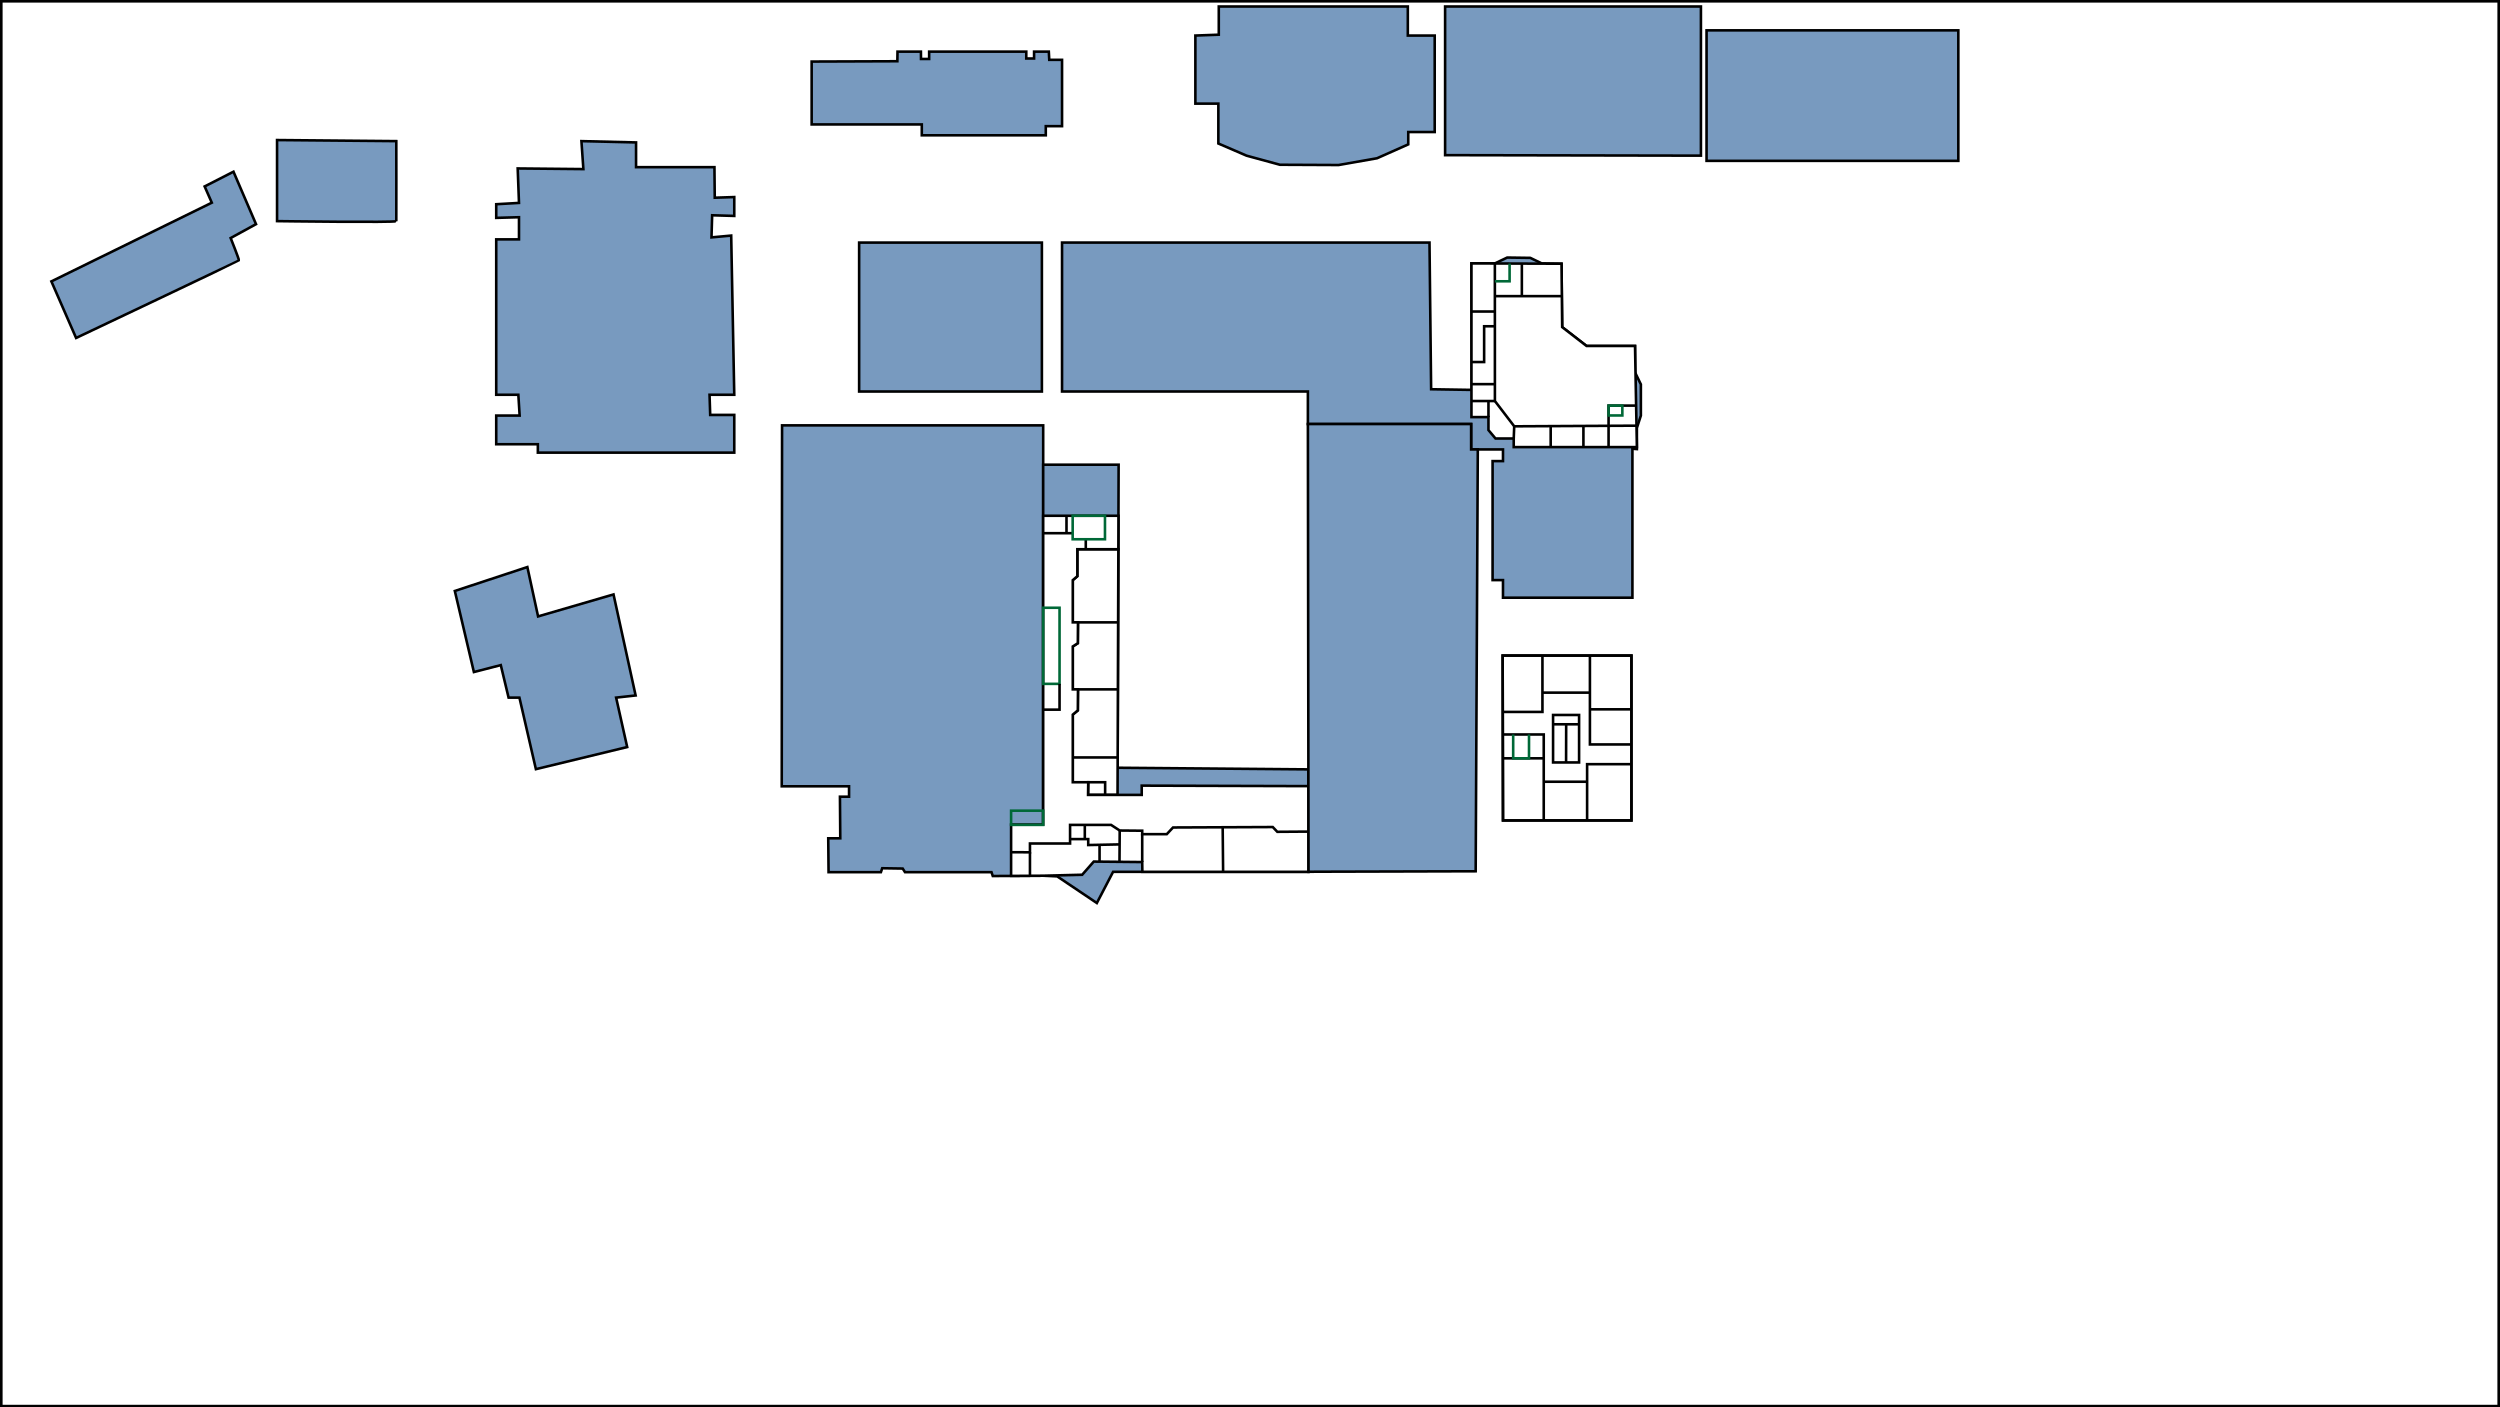<svg id="_3rd" data-name="3rd" xmlns="http://www.w3.org/2000/svg" viewBox="0 0 1922 1082">
  <rect x="0" y="0" width="1922" height="1082" fill="#333333" stroke="none"/>
  <title>SPSMAP_3rd</title>
  <rect x="1" y="1" width="1920" height="1080" fill="#fff" stroke="#000" stroke-miterlimit="10" stroke-width="2"/>
  <polygon points="802 327 601.25 327 601 604.5 652.75 604.5 652.75 612.5 645.75 612.5 646 644.5 636.75 644.5 637 670.5 677.25 670.5 678.25 667.5 694 667.75 695.75 670.5 762.25 670.5 763.25 673.5 802 673.25 802 327" fill="#789abf" stroke="#000" stroke-miterlimit="10" stroke-width="2"/>
  <polygon points="802 357.25 860 357.25 859.25 590.25 1005.89 591.49 1006 670.25 855.75 670.25 843.25 694.25 812.75 673.75 802 673.25 802 357.25" fill="#789abf" stroke="#000" stroke-miterlimit="10" stroke-width="2"/>
  <polyline points="849.63 611.13 849.63 601.38 836.63 601.38 836.5 611.13 859.17 611.13 859.24 590.25 859.79 422.25 828.25 422.25 828.25 443 824.75 446 824.75 478.5 859.17 478.5 828.75 478.5 828.63 494.5 824.75 497 824.75 530 859.17 530 828.75 530 828.63 546.13 824.75 549.38 824.75 601.38" fill="#fff" stroke="#000" stroke-miterlimit="10" stroke-width="2"/>
  <polygon points="859.79 422.25 828.25 422.25 828.25 443 824.75 446 824.75 478.5 828.75 478.5 828.63 494.5 824.75 497 824.75 530 828.75 530 828.63 546.13 824.75 549.38 824.75 601.38 836.63 601.38 836.5 611.13 877.75 611.13 877.75 604 1006 604.38 1006 670.25 878.25 670.25 878.13 662.75 840.88 662.38 832 672.5 802 673.25 777.33 673.41 777.33 633.92 802 633.92 802 396.5 859.87 396.5 859.79 422.25" fill="#fff" stroke="#000" stroke-miterlimit="10" stroke-width="2"/>
  <polygon points="816.5 186.5 816.5 301 1005.5 301 1005.5 326 1131 326 1131 345.5 1155.5 345.5 1155.5 354.5 1147.5 354.5 1147.5 446 1155.5 446 1155.5 459.5 1255 459.5 1255 345 1258.44 345.25 1258.44 329 1261.5 319.5 1261.5 295.5 1257 286.25 1257 266 1219.75 266 1201 251.5 1200.5 202.75 1185.25 202.5 1176.5 198.25 1158.75 198 1149.25 202.5 1131.25 202.5 1131.5 299.75 1100.25 299.25 1099 186.5 816.5 186.5" fill="#789abf" stroke="#000" stroke-miterlimit="10" stroke-width="2"/>
  <polygon points="1155.25 504 1254.25 504 1254.25 630.75 1155.5 630.75 1155.25 504" fill="none" stroke="#000" stroke-miterlimit="10" stroke-width="2"/>
  <rect x="1194" y="549.67" width="20" height="36.5" fill="none" stroke="#000" stroke-miterlimit="10" stroke-width="2"/>
  <polyline points="1155.34 547.33 1185.83 547.33 1185.83 504" fill="none" stroke="#000" stroke-miterlimit="10" stroke-width="2"/>
  <polyline points="1222.33 504 1222.33 572.33 1254.25 572.33" fill="none" stroke="#000" stroke-miterlimit="10" stroke-width="2"/>
  <polyline points="1155.25 564.67 1186.83 564.67 1186.83 630.75" fill="none" stroke="#000" stroke-miterlimit="10" stroke-width="2"/>
  <polyline points="1254.25 587.5 1220.17 587.5 1220.17 630.75" fill="none" stroke="#000" stroke-miterlimit="10" stroke-width="2"/>
  <line x1="1185.83" y1="532.5" x2="1222.33" y2="532.5" fill="none" stroke="#000" stroke-miterlimit="10" stroke-width="2"/>
  <line x1="1222.33" y1="545.33" x2="1254.25" y2="545.33" fill="none" stroke="#000" stroke-miterlimit="10" stroke-width="2"/>
  <line x1="1186.83" y1="601" x2="1220.17" y2="601" fill="none" stroke="#000" stroke-miterlimit="10" stroke-width="2"/>
  <line x1="1186.83" y1="583" x2="1155.44" y2="583" fill="none" stroke="#000" stroke-miterlimit="10" stroke-width="2"/>
  <polyline points="1163.33 564.67 1163.33 583 1175.5 583 1175.5 564.67" fill="none" stroke="#006837" stroke-miterlimit="10" stroke-width="2"/>
  <line x1="1194" y1="556.83" x2="1214" y2="556.83" fill="none" stroke="#000" stroke-miterlimit="10" stroke-width="2"/>
  <line x1="1204" y1="586.17" x2="1204.08" y2="556.83" fill="none" stroke="#000" stroke-miterlimit="10" stroke-width="2"/>
  <line x1="824.75" y1="582.33" x2="859.17" y2="582.33" fill="none" stroke="#000" stroke-miterlimit="10" stroke-width="2"/>
  <line x1="834.75" y1="422.25" x2="834.75" y2="414.58" fill="none" stroke="#000" stroke-miterlimit="10" stroke-width="2"/>
  <rect x="802" y="467.25" width="12.58" height="58.5" fill="none" stroke="#006837" stroke-miterlimit="10" stroke-width="2"/>
  <polyline points="802 545.58 814.58 545.58 814.58 525.75" fill="none" stroke="#000" stroke-miterlimit="10" stroke-width="2"/>
  <polyline points="819.92 396.5 819.92 409.92 824.67 409.92 802 409.92" fill="none" stroke="#000" stroke-miterlimit="10" stroke-width="2"/>
  <polyline points="777.33 655.17 791.83 655.25 791.83 648.5 822.67 648.5 822.67 634.17 854.17 634.17 860.83 638.5 878.13 638.66 878.13 641.33 897 641.33 901.83 636.17 940 636 978.5 635.83 982 639.5 1005.5 639.33" fill="none" stroke="#000" stroke-miterlimit="10" stroke-width="2"/>
  <line x1="940.33" y1="670.25" x2="940" y2="636" fill="none" stroke="#000" stroke-miterlimit="10" stroke-width="2"/>
  <line x1="878.13" y1="662.75" x2="878.13" y2="641.33" fill="none" stroke="#000" stroke-miterlimit="10" stroke-width="2"/>
  <polyline points="860.66 662.57 860.76 649.17 860.83 638.5" fill="none" stroke="#000" stroke-miterlimit="10" stroke-width="2"/>
  <polyline points="822.67 645.08 836.63 645.08 836.63 649.67 860.76 649.17" fill="none" stroke="#000" stroke-miterlimit="10" stroke-width="2"/>
  <line x1="834" y1="634.17" x2="834" y2="645.08" fill="none" stroke="#000" stroke-miterlimit="10" stroke-width="2"/>
  <line x1="845.34" y1="649.49" x2="845.34" y2="662.42" fill="none" stroke="#000" stroke-miterlimit="10" stroke-width="2"/>
  <line x1="791.83" y1="655.25" x2="791.83" y2="673.32" fill="none" stroke="#000" stroke-miterlimit="10" stroke-width="2"/>
  <polygon points="1131.25 202.5 1131.25 320.67 1144.33 320.67 1144.33 330.67 1149.75 337.13 1163.75 337.13 1163.75 343.75 1258.44 343.75 1257 266 1219.75 266 1201 251.5 1200.5 202.75 1167.13 202.63 1131.25 202.5" fill="#fff" stroke="#000" stroke-miterlimit="10" stroke-width="2"/>
  <polyline points="1149.25 202.5 1149.28 308.31 1164.13 327.75 1258.13 327.25" fill="none" stroke="#000" stroke-miterlimit="10" stroke-width="2"/>
  <line x1="1149.28" y1="308.31" x2="1131.25" y2="308.31" fill="none" stroke="#000" stroke-miterlimit="10" stroke-width="2"/>
  <line x1="1164.13" y1="327.75" x2="1163.75" y2="337.13" fill="none" stroke="#000" stroke-miterlimit="10" stroke-width="2"/>
  <line x1="1192.17" y1="327.6" x2="1192.17" y2="343.75" fill="none" stroke="#000" stroke-miterlimit="10" stroke-width="2"/>
  <line x1="1217.33" y1="327.47" x2="1217.33" y2="343.75" fill="none" stroke="#000" stroke-miterlimit="10" stroke-width="2"/>
  <polyline points="1236.67 343.75 1236.67 327.37 1236.67 311.83 1257.85 311.83" fill="none" stroke="#000" stroke-miterlimit="10" stroke-width="2"/>
  <line x1="1149.28" y1="227.67" x2="1200.76" y2="227.67" fill="none" stroke="#000" stroke-miterlimit="10" stroke-width="2"/>
  <line x1="1170" y1="202.64" x2="1170" y2="227.67" fill="none" stroke="#000" stroke-miterlimit="10" stroke-width="2"/>
  <line x1="1131.25" y1="295.33" x2="1149.25" y2="295.33" fill="none" stroke="#000" stroke-miterlimit="10" stroke-width="2"/>
  <polyline points="1131.25 278.33 1141 278.33 1141 250.83 1149.28 250.83" fill="none" stroke="#000" stroke-miterlimit="10" stroke-width="2"/>
  <line x1="1131.25" y1="239.5" x2="1149.25" y2="239.5" fill="none" stroke="#000" stroke-miterlimit="10" stroke-width="2"/>
  <line x1="1144.33" y1="320.67" x2="1144.33" y2="308.31" fill="none" stroke="#000" stroke-miterlimit="10" stroke-width="2"/>
  <polyline points="1160.58 202.61 1160.58 216.25 1149.28 216.25" fill="none" stroke="#006837" stroke-miterlimit="10" stroke-width="2"/>
  <rect x="1236.67" y="311.83" width="10.59" height="7.58" fill="none" stroke="#006837" stroke-miterlimit="10" stroke-width="2"/>
  <path d="M446,107.5l42,1v19h60.26l.24,23.5,15-.5V165l-17-.5-.5,17,15.14-1.39L563.5,302.5h-19L545,318h18.5v29h-151v-6.5h-32v-22h18l-1-16h-17V183H398V166l-17.5.5V156l17.5-1-1-26.5,50.5.5Z" transform="translate(1 1)" fill="#789abf" stroke="#000" stroke-miterlimit="10" stroke-width="2"/>
  <rect x="660.5" y="186.5" width="140.5" height="114.5" fill="#789abf" stroke="#000" stroke-miterlimit="10" stroke-width="2"/>
  <rect x="1312" y="23.33" width="193.56" height="100.33" fill="#789abf" stroke="#000" stroke-miterlimit="10" stroke-width="2"/>
  <polygon points="1307.67 119.67 1307.67 5 1111 5 1111 119.28 1307.67 119.67" fill="#789abf" stroke="#000" stroke-miterlimit="10" stroke-width="2"/>
  <polygon points="919 27.33 919 79.67 936.67 79.67 936.67 110.33 958.33 119.67 984 126.67 1029.08 126.88 1058.67 121.67 1082.67 111 1082.67 101.5 1103 101.5 1103 27.33 1082.33 27.33 1082.33 5 937 5 937 26.67 919 27.33" fill="#789abf" stroke="#000" stroke-miterlimit="10" stroke-width="2"/>
  <polygon points="624 47.33 624 95.67 708.67 95.67 708.67 104 804 104 804 97 816.5 97 816.5 46 806.67 46 806.33 39.67 795 39.67 795 45 789 45 789 39.67 714.33 39.67 714.33 45.33 708.06 45.33 708 39.67 690 39.67 689.88 47.08 624 47.33" fill="#789abf" stroke="#000" stroke-miterlimit="10" stroke-width="2"/>
  <polygon points="1011.33 670.17 1006 670.25 1005.5 326 1131 326 1131 345.5 1136.13 345.5 1134.5 669.83 1011.33 670.17" fill="#789abf" stroke="#000" stroke-miterlimit="10" stroke-width="2"/>
  <polygon points="349.67 454.33 364.33 516.67 385 511.33 391 536.33 399.33 536.33 412 591.33 482.18 574.33 473.67 536.33 488.67 534.67 471.67 457 413.67 473.9 405.43 435.95 349.67 454.33" fill="#789abf" stroke="#000" stroke-miterlimit="10" stroke-width="2"/>
  <path d="M212,106.67V169s91.58,1.25,91.67,0,0-61.5,0-61.5Z" transform="translate(1 1)" fill="#789abf" stroke="#000" stroke-miterlimit="10" stroke-width="2"/>
  <path d="M178.5,131l17.33,40.33L176.33,182s6.67,16.67,6.34,17.17S57.5,258.83,57.5,258.83l-19-43.5,123.33-60.5-5.5-12.5Z" transform="translate(1 1)" fill="#789abf" stroke="#000" stroke-miterlimit="10" stroke-width="2"/>
  <polygon points="1155.25 504 1254.25 504 1254.25 630.75 1155.5 630.75 1155.25 504" fill="none" stroke="#000" stroke-miterlimit="10" stroke-width="2"/>
  <rect x="824.67" y="396.5" width="24.83" height="18.08" fill="none" stroke="#006837" stroke-miterlimit="10" stroke-width="2"/>
  <rect x="777.33" y="623.25" width="24.67" height="10.92" fill="none" stroke="#006837" stroke-miterlimit="10" stroke-width="2"/>
</svg>
